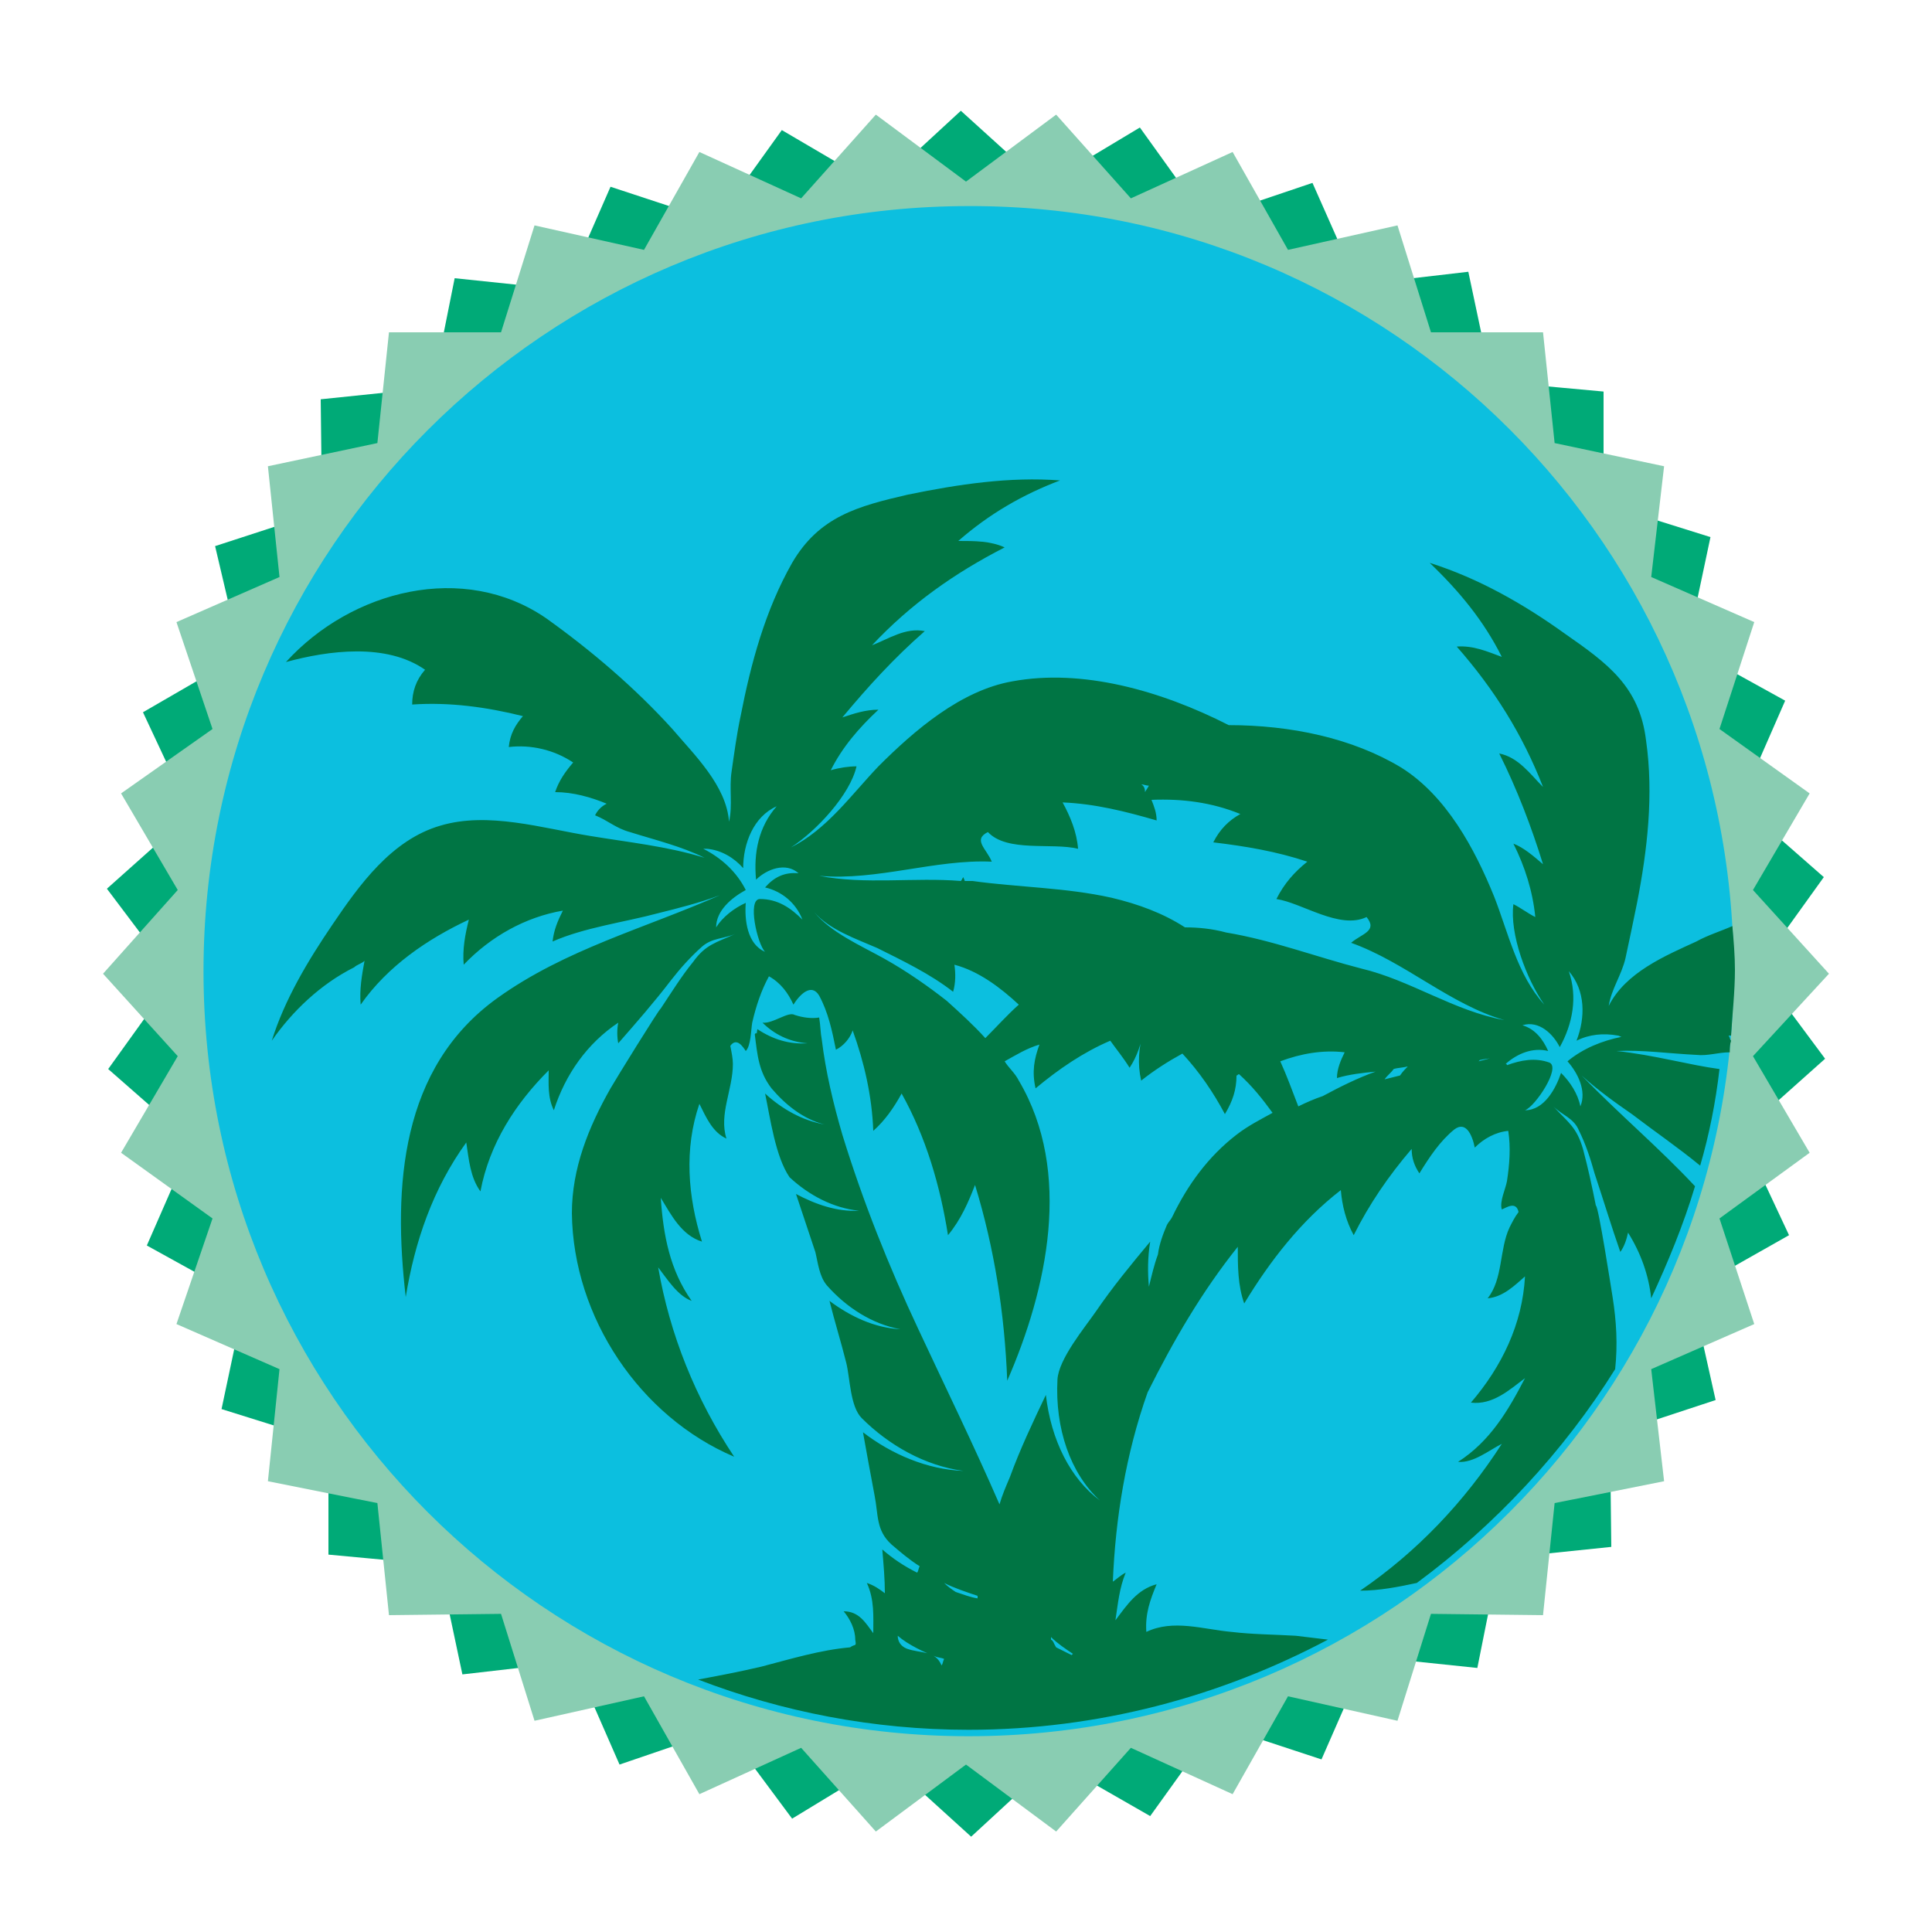 <?xml version="1.0" encoding="utf-8"?>
<!-- Generator: Adobe Illustrator 18.1.0, SVG Export Plug-In . SVG Version: 6.00 Build 0)  -->
<svg version="1.1" id="Layer_1" xmlns="http://www.w3.org/2000/svg" xmlns:xlink="http://www.w3.org/1999/xlink" x="0px" y="0px"
	 viewBox="0 0 150 150" enable-background="new 0 0 150 150" xml:space="preserve">
<g>
	<polygon fill="#00AA77" points="141.7,82.2 135.2,88 138.9,95.9 131.3,100.2 133.2,108.7 125,111.4 125.1,120.1 116.4,121 
		114.7,129.5 106.1,128.6 102.6,136.6 94.4,133.9 89.3,141 81.8,136.7 75.4,142.6 68.9,136.7 61.5,141.2 56.3,134.2 48.1,137 
		44.6,129 35.9,130 34.1,121.5 25.5,120.7 25.5,112 17.2,109.4 19,100.9 11.4,96.7 14.9,88.7 8.4,83 13.5,75.9 8.3,69 14.8,63.2 
		11.1,55.3 18.7,50.9 16.7,42.4 25,39.7 24.9,31 33.6,30.1 35.3,21.6 43.9,22.5 47.4,14.5 55.6,17.2 60.7,10.1 68.2,14.5 74.6,8.6 
		81,14.4 88.5,9.9 93.6,17 101.9,14.2 105.4,22.1 114,21.1 115.8,29.6 124.5,30.4 124.5,39.1 132.8,41.7 131,50.2 138.6,54.4 
		135.1,62.4 141.6,68.1 136.5,75.2 	"/>
	<polygon fill="#89CDB2" points="142,75.6 136.1,82 140.5,89.5 133.5,94.6 136.2,102.8 128.2,106.3 129.2,115 120.7,116.7 
		119.8,125.4 111.1,125.3 108.5,133.6 100,131.7 95.7,139.3 87.8,135.7 82,142.2 75,137 68,142.2 62.2,135.7 54.3,139.3 50,131.7 
		41.5,133.6 38.9,125.3 30.2,125.4 29.3,116.7 20.8,115 21.7,106.3 13.7,102.8 16.5,94.6 9.4,89.5 13.8,82 8,75.6 13.8,69.1 
		9.4,61.6 16.5,56.6 13.7,48.3 21.7,44.8 20.8,36.2 29.3,34.4 30.2,25.8 38.9,25.8 41.5,17.5 50,19.4 54.3,11.8 62.2,15.4 68,8.9 
		75,14.1 82,8.9 87.8,15.4 95.7,11.8 100,19.4 108.5,17.5 111.1,25.8 119.8,25.8 120.7,34.4 129.2,36.2 128.2,44.8 136.2,48.3 
		133.5,56.6 140.5,61.6 136.1,69.1 	"/>
	<path fill="#0CBFDF" d="M134.6,75.4c0,32.8-26.6,59.4-59.4,59.4c-32.8,0-59.4-26.6-59.4-59.4c0-32.8,26.6-59.4,59.4-59.4
		C108,15.9,134.6,42.5,134.6,75.4"/>
	<g>
		<path fill="none" d="M122.6,83.4c2.9,2.9,6,5.6,8.7,8.5c0.2-0.5,0.3-1,0.4-1.6c-1.7-1.4-3.6-2.6-5.2-3.9
			C125.1,85.5,123.8,84.5,122.6,83.4z"/>
		<path fill="none" d="M59.2,68.7c0.7-0.7,1.5-1.2,2.6-1.1c-1-0.9-2.4-0.2-3.3,0.5c-0.3-2.1,0.2-4.1,1.6-5.7
			c-1.8,0.9-2.5,2.9-2.5,4.8c-0.7-0.8-1.7-1.4-2.8-1.5c-0.1,0-0.2,0-0.3,0c1.4,0.7,2.5,1.9,3.2,3.2c-1.1,0.5-2.2,1.6-2.3,2.8
			c0.6-0.8,1.4-1.4,2.3-1.8c-0.1,1.3,0.1,3.2,1.5,3.8c-0.6-0.6-1.4-4.1-0.4-4.1c1.3,0,2.4,0.7,3.3,1.6
			C61.6,69.9,60.5,68.9,59.2,68.7z"/>
		<path fill="none" d="M74.3,68.1c0-0.1,0.1-0.2,0.2-0.3c0,0.1,0.1,0.2,0.1,0.3c0.2,0,0.4,0,0.6,0c3.6,0.5,7.2,0.5,10.7,1.3
			c2.1,0.5,4,1.2,5.7,2.3c1,0,2.1,0.1,3.2,0.2c3.6,0.6,6.9,1.9,10.4,2.8c3.8,0.9,7.2,3.3,11.1,4c-4.2-1.2-7.7-4.4-11.8-5.9
			c0.7-0.7,2-0.9,1.2-2c-2,1-4.9-1.1-6.9-1.4c0.6-1.1,1.4-2.1,2.4-2.9c-2.3-0.8-4.8-1.3-7.2-1.5c0.5-1,1.2-1.6,2.1-2.1
			c-2.2-0.9-4.5-1.2-6.9-1.1c0.2,0.5,0.4,1,0.4,1.6c-2.4-0.7-4.8-1.2-7.2-1.3c0.6,1.1,1,2.3,1.2,3.6c-2-0.5-5.4,0.3-6.9-1.3
			c-1.2,0.7-0.1,1.3,0.3,2.3c-4.4-0.1-8.8,1.6-13.2,1C66.9,68.4,70.6,67.8,74.3,68.1z"/>
		<path fill="none" d="M88.1,60.7c0.1,0.2,0.2,0.4,0.3,0.6c0.1-0.2,0.2-0.3,0.3-0.5C88.5,60.7,88.3,60.7,88.1,60.7z"/>
		<path fill="none" d="M125.5,97c-0.7-2-1.4-4-2-6.1c-0.3-1.1-0.7-2.2-1.2-3.2c-0.5-0.9-1.3-1.2-2-1.9c1.1,1.3,1.8,1.6,2.2,3.3
			c0.4,1.4,0.7,2.9,1,4.3c0.1,0,1.2,6.4,1.3,7c0.3,1.9,0.3,3.7,0.2,5.6c1.1-1.8,2.1-3.6,3-5.5c-0.3-1.8-0.8-3.5-1.8-5.1
			C125.9,96,125.7,96.6,125.5,97z"/>
		<path fill="none" d="M116.1,111.9c-1,0.6-2.2,1.5-3.4,1.4c2.5-1.5,3.9-3.9,5.2-6.4c-1.2,0.9-2.5,2.1-4.2,1.9
			c2.3-2.8,3.9-6.1,4.2-9.8c-0.8,0.8-1.7,1.6-2.9,1.7c1.3-1.5,0.9-3.8,1.7-5.5c0.2-0.4,0.4-0.8,0.7-1.2c-0.2-0.8-1-0.3-1.3-0.2
			c-0.2-0.6,0.3-1.6,0.4-2.2c0.2-1.3,0.3-2.6,0.1-3.8c-1,0.1-1.9,0.6-2.6,1.3c-0.2-0.9-0.6-2.1-1.6-1.4c-1.1,0.9-1.9,2.1-2.7,3.4
			c-0.4-0.6-0.7-1.2-0.6-1.9c-1.8,2-3.3,4.2-4.4,6.6c-0.5-1.1-0.8-2.3-1-3.5c-3,2.5-5.4,5.5-7.4,8.8c-0.5-1.4-0.5-2.9-0.5-4.4
			c-2.8,3.4-5,7.2-7,11.2c-1.7,4.8-2.5,9.7-2.7,14.6c0.3-0.2,0.6-0.5,1-0.7c-0.5,1.2-0.6,2.4-0.8,3.7c0.9-1.1,1.7-2.3,3.1-2.7
			c-0.5,1.2-0.9,2.4-0.8,3.7c2.1-1,4.4-0.2,6.6,0c1.7,0.2,3.3,0.2,5,0.3c0.8,0.1,1.7,0.2,2.5,0.3c2.4-1.3,4.7-2.8,6.9-4.4
			c-1.4,0.4-2.9,0.6-4.4,0.6C109.6,120.2,113.3,116.4,116.1,111.9z"/>
		<path fill="none" d="M133.5,80.6c0-0.1,0-0.2,0-0.4c-0.1,0-0.1,0-0.2,0C133.4,80.3,133.4,80.5,133.5,80.6z"/>
		<path fill="none" d="M124.7,81.3c2.8,0.2,5.7,1,8.5,1.6c0.1-0.5,0.2-1,0.2-1.5c-0.9,0-1.6,0.3-2.6,0.2
			C128.8,81.5,126.8,81.3,124.7,81.3z"/>
		<path fill="none" d="M108,83.2c0.2-0.2,0.4-0.4,0.6-0.6c-0.4,0-0.7,0.1-1.1,0.1c-0.2,0.3-0.5,0.5-0.7,0.8
			C107.2,83.3,107.6,83.2,108,83.2z"/>
		<path fill="none" d="M65.9,127.6c0.4-0.3,0.4,0,0.4-0.6c-0.1-0.8-0.4-1.6-0.9-2.1c1.1,0.1,1.6,0.9,2.2,1.7c0-1.3,0.1-2.7-0.5-3.9
			c0.5,0.2,1,0.5,1.4,0.8c-0.1-1.1-0.1-2.3-0.2-3.4c0.8,0.7,1.8,1.2,2.7,1.7c0-0.2,0.1-0.4,0.2-0.5c-0.8-0.5-1.5-1.1-2.2-1.7
			c-1.1-1.1-1-2.3-1.2-3.8c-0.2-1.7-0.5-3.3-0.9-4.9c2.2,1.7,5,2.8,7.8,2.9c-2.9-0.4-5.7-2-7.8-4c-0.8-0.9-0.9-3.1-1.2-4.2
			c-0.4-1.6-0.8-3.2-1.3-4.7c1.6,1.2,3.5,2,5.4,2.1c-2.2-0.4-4.2-1.7-5.7-3.4c-0.6-0.6-0.7-1.8-0.9-2.6c-0.5-1.5-1-3-1.5-4.4
			c1.5,0.8,3.2,1.4,4.9,1.3c-2-0.2-3.9-1.2-5.3-2.6c-1.1-1.5-1.5-4.6-1.9-6.4c1.3,1.2,2.8,2.1,4.5,2.4c-1.6-0.5-3-1.5-4.1-2.8
			c-1-1.3-1.1-2.5-1.3-4.1c0.2-0.3,0.1,0.2,0.2-0.4c1.1,0.8,2.5,1.2,3.9,1.1c-1.3-0.1-2.5-0.7-3.4-1.6c0.8,0,2-0.9,2.4-0.6
			c0.6,0.3,1.3,0.4,1.9,0.2c0,0.6,0.1,1.1,0.2,1.6c0.3,2.5,0.9,4.9,1.6,7.3c1.5,5.1,3.6,10.1,5.8,15c2.1,4.5,4.3,8.9,6.3,13.5
			c0.2-0.7,0.5-1.3,0.8-2.1c0.8-2.2,1.8-4.3,2.8-6.3c0.3,3.4,1.8,6.5,4.2,8.1c-2.3-2-3.5-5.5-3.3-9.3c0.1-1.5,2-3.9,2.9-5.2
			c1.3-1.9,2.6-3.6,4.1-5.4c-0.2,1.2-0.3,2.4-0.1,3.5c0.2-0.8,0.4-1.7,0.7-2.5c0.2-0.8,0.4-1.5,0.7-2.3c0.1-0.2,0.3-0.4,0.4-0.6
			c1.2-2.4,2.8-4.7,5-6.4c0.9-0.6,1.8-1.2,2.7-1.7c-0.8-1-1.6-2.1-2.6-3c-0.1,0-0.1,0.1-0.2,0.1c-0.1,1.1-0.3,2-0.9,3
			c-0.9-1.7-2-3.2-3.2-4.6c-1.1,0.6-2.2,1.3-3.2,2.1c-0.3-1.3-0.2-2.6,0.2-3.9l0,0c-0.2,1-0.5,2-1.1,2.9c-0.4-0.7-1-1.4-1.5-2.1
			c-2.1,0.9-4,2.2-5.8,3.6c-0.3-1.2-0.1-2.2,0.3-3.3c-1,0.3-1.8,0.8-2.7,1.3c0.4,0.5,0.8,1,1.1,1.5c4.2,7,2.1,16.1-0.9,23.1
			c-0.2-5.1-1-10.2-2.5-15.1c-0.5,1.4-1.1,2.7-2.1,3.9c-0.6-3.8-1.7-7.6-3.6-11c-0.6,1.1-1.3,2.1-2.2,2.9c-0.2-2.7-0.7-5.3-1.6-7.8
			c-0.2,0.6-0.7,1.2-1.3,1.5c-0.2-1.4-0.5-2.8-1.3-4.1c-0.6-1-1.4-0.1-2,0.7c-0.4-0.9-1-1.7-1.9-2.2c-0.6,1.1-1.1,2.3-1.3,3.6
			c-0.1,0.6-0.1,1.8-0.5,2.2c-0.2-0.2-0.8-1-1.2-0.3c0.1,0.5,0.1,0.9,0.2,1.4c0.1,1.9-1.1,3.8-0.5,5.7c-1.1-0.5-1.5-1.6-2-2.7
			c-1.2,3.5-0.9,7.1,0.2,10.6c-1.6-0.4-2.4-2-3.2-3.3c0.2,2.8,0.7,5.5,2.4,7.9c-1.1-0.4-1.9-1.7-2.6-2.6c1,5.2,2.9,10.2,5.9,14.6
			c-7.3-3.1-12.5-10.8-12.5-18.8c0-3.4,1.3-6.6,3-9.6c0.3-0.6,3.7-6.1,3.8-6.1c0.8-1.2,1.6-2.5,2.5-3.6c1.1-1.4,1.8-1.5,3.3-2.2
			c-0.9,0.3-1.8,0.3-2.6,1c-0.9,0.8-1.6,1.7-2.3,2.6c-1.4,1.6-2.7,3.3-4.1,4.8c-0.1-0.5-0.1-1.1,0-1.6c-2.4,1.6-4.1,4-5,6.8
			c-0.5-1-0.4-2.1-0.4-3.1c-2.6,2.6-4.6,5.7-5.3,9.3c-0.8-1.2-0.9-2.5-1-3.8c-2.5,3.5-4,7.6-4.6,11.9c-1-8.5-0.4-17.6,7-23
			c5.3-3.8,11.3-5.4,17.2-7.9c-1.6,0.5-3.2,0.9-4.8,1.4c-2.6,0.7-5.6,1.2-8.1,2.2c0.1-0.9,0.4-1.6,0.8-2.4c-3,0.6-5.6,2.1-7.7,4.2
			c-0.2-1.2,0-2.4,0.4-3.5C33,73,30,75.1,27.9,78.1c-0.1-1.2,0-2.2,0.3-3.4c-0.3,0.2-0.6,0.3-0.8,0.4c-2.5,1.3-4.7,3.4-6.3,5.7
			c1-3.2,2.8-6.2,4.7-9c2.1-3,4.6-6.5,8.3-7.6c3.7-1.1,7.8,0.2,11.5,0.8c2.9,0.5,6,0.9,8.8,1.7c-1.9-0.8-3.8-1.4-5.8-1.9
			c-1-0.3-1.7-1-2.7-1.3c0.2-0.4,0.6-0.7,0.9-0.9c-1.3-0.6-2.6-1-4-1c0.3-0.9,0.7-1.6,1.3-2.3c-1.5-0.9-3.2-1.3-4.9-1.2
			c0.1-0.9,0.5-1.7,1.1-2.3c-2.8-0.7-5.7-1.2-8.6-0.9c0-1,0.3-1.9,1-2.7c-2.9-2.1-7.5-1.5-10.7-0.6c5-5.5,13.7-7.8,20-3.4
			c3.5,2.4,6.9,5.3,9.8,8.5c1.7,2,4.1,4.3,4.4,7.1c0.3-1.2,0-2.6,0.2-3.8c0.2-1.4,0.5-2.8,0.7-4.3c0.8-4.1,1.9-8.2,4-11.8
			c2.1-3.6,5-4.4,8.9-5.3c3.8-0.9,7.8-1.4,11.7-1.1c-2.9,1.1-5.5,2.6-7.9,4.7c1.2,0,2.4-0.1,3.5,0.5c-3.9,2-7.3,4.3-10.3,7.6
			c1.3-0.6,2.6-1.4,4.1-1.1c-2.3,2-4.4,4.3-6.3,6.6c0.9-0.3,1.8-0.6,2.7-0.6c-1.5,1.3-2.8,2.8-3.7,4.6c0.6-0.1,1.3-0.3,2-0.3
			c-0.5,2.3-3.1,5-5.1,6.3c2.8-1.4,4.6-4.1,6.7-6.3c2.8-2.8,6.3-5.8,10.4-6.6c5.3-0.9,11.4,0.7,16.6,3.4c4.8,0,9.6,0.9,13.3,3.2
			c3.5,2.2,5.6,6.3,7.1,10c1.2,2.8,1.9,6,3.9,8.3c-1.3-1.9-2.7-5.4-2.3-7.7c0.6,0.2,1.2,0.6,1.7,1c-0.1-2-0.8-3.8-1.7-5.6
			c0.9,0.3,1.6,0.9,2.3,1.5c-0.9-2.9-2-5.8-3.4-8.6c1.5,0.3,2.4,1.6,3.4,2.6c-1.6-4.1-3.8-7.5-6.7-10.8c1.2-0.1,2.3,0.4,3.4,0.8
			c-1.4-2.8-3.2-5.1-5.5-7.3c3.7,1.2,7.2,3.2,10.4,5.4c3.2,2.3,5.7,4.1,6.3,8.2c0.6,4.2,0,8.4-0.7,12.5c-0.3,1.4-0.6,2.8-0.9,4.2
			c-0.3,1.3-1.1,2.4-1.3,3.6c1.3-2.5,4.4-3.8,6.7-4.9c0.9-0.4,1.9-0.8,2.8-1.2C131.8,41,106.3,16.5,75,16.4
			c-32.4,0-58.7,26.3-58.7,58.8c0,25.1,15.8,46.4,37.9,54.8c1.6-0.3,3.3-0.5,4.9-1C61.4,128.5,63.6,127.8,65.9,127.6z"/>
		<path fill="none" d="M124.9,80.2C124.9,80.2,124.9,80.2,124.9,80.2C124.9,80.2,124.9,80.2,124.9,80.2c-1.1-0.2-2.2-0.1-3.2,0.4
			c0.7-1.7,0.8-3.9-0.5-5.4c0.7,2,0.3,4-0.7,5.9c-0.5-1-1.6-2.1-2.8-1.7c1,0.3,1.6,1,2,2c-1.2-0.2-2.4,0.2-3.3,1c0,0,0,0.1,0,0.1
			c1.1-0.4,2.2-0.6,3.3-0.2c0.9,0.4-1.1,3.3-1.9,3.6c1.5,0,2.4-1.7,2.8-2.9c0.7,0.8,1.2,1.6,1.4,2.6c0.4-1.2-0.3-2.6-1-3.5
			c1.2-1,2.7-1.6,4.2-1.8C125.1,80.3,125,80.2,124.9,80.2z"/>
		<path fill="none" d="M72.2,128c-0.8-0.4-2.1-0.9-2.9-1.6c0,0.4,0.2,0.8,0.7,1c1,0.4,2.2,0.1,2.7,1.4c0.1-0.2,0.1-0.4,0.1-0.6
			C72.7,128.1,72.4,128,72.2,128z"/>
		<path fill="none" d="M75.6,123.3c-0.9-0.3-1.8-0.6-2.6-1c0.3,0.2,0.6,0.5,0.9,0.7c0.5,0.2,1.1,0.3,1.7,0.5
			C75.6,123.4,75.6,123.3,75.6,123.3z"/>
		<path fill="none" d="M114.2,82c0.3-0.1,0.7-0.1,1-0.3c0,0,0,0,0,0c-0.3,0.1-0.7,0.1-1,0.2C114.2,82,114.2,82,114.2,82z"/>
		<path fill="none" d="M76.2,80.4c0.8-0.9,1.6-1.8,2.5-2.6c-1.5-1.4-3.1-2.6-5-3.1c0.1,0.7,0.1,1.4-0.1,2c-1.8-1.3-3.9-2.4-5.9-3.4
			c-1.6-0.8-3.7-1.5-4.9-2.8c1.3,1.6,3.7,2.5,5.4,3.5c1.7,1,3.4,2.1,4.9,3.4C74.3,78.4,75.3,79.4,76.2,80.4z"/>
		<path fill="none" d="M106.1,82.8c-1,0.1-2,0.3-3,0.5c0-0.7,0.3-1.4,0.6-1.9c-1.7-0.2-3.3,0.1-4.9,0.7c0.5,1.1,0.9,2.2,1.2,3.4
			c0.6-0.3,1.3-0.5,1.9-0.8C103.3,84,104.7,83.3,106.1,82.8z"/>
		<path fill="none" d="M82.7,127.7c-0.6-0.4-1.1-0.8-1.7-1.3c0,0.1,0,0.2,0,0.2l0,0c0.2,0.1,0.2,0.4,0.3,0.5
			c0.4,0.2,0.8,0.4,1.2,0.6C82.7,127.7,82.7,127.7,82.7,127.7z"/>
		<path fill="none" stroke="#000000" stroke-width="0" stroke-linecap="round" stroke-linejoin="round" d="M124.9,80.2
			C124.9,80.2,124.9,80.2,124.9,80.2"/>
		<path d="M133.1,91.6C133.1,91.6,133.1,91.6,133.1,91.6L133.1,91.6L133.1,91.6z"/>
		<path fill="#007544" d="M125.5,81.6c2-0.1,4.1,0.2,6.2,0.3c0.9,0.1,1.7-0.2,2.6-0.2c0-0.3,0-0.6,0.1-0.9c-0.1-0.1-0.1-0.3-0.2-0.4
			c0.1,0,0.1,0,0.2,0c0.1-1.7,0.3-3.4,0.3-5.1c0-1.1-0.1-2.3-0.2-3.4c-0.9,0.4-1.9,0.7-2.8,1.2c-2.4,1.1-5.5,2.4-6.8,5
			c0.2-1.3,1-2.4,1.3-3.7c0.3-1.4,0.6-2.8,0.9-4.3c0.8-4.1,1.3-8.4,0.7-12.6c-0.5-4.2-3-6-6.3-8.3c-3.2-2.3-6.7-4.3-10.5-5.5
			c2.3,2.2,4.2,4.5,5.6,7.3c-1.1-0.4-2.2-0.9-3.5-0.8c2.9,3.3,5.1,6.8,6.7,10.9c-1-1-1.9-2.3-3.4-2.6c1.4,2.8,2.5,5.7,3.4,8.6
			c-0.7-0.6-1.5-1.3-2.3-1.6c0.9,1.8,1.5,3.7,1.7,5.7c-0.6-0.3-1.1-0.7-1.7-1c-0.3,2.3,1,5.8,2.4,7.8c-2.1-2.3-2.8-5.6-3.9-8.4
			c-1.5-3.7-3.7-7.8-7.2-10c-3.8-2.3-8.6-3.3-13.4-3.3c-5.3-2.7-11.4-4.4-16.8-3.4c-4,0.7-7.6,3.8-10.4,6.6c-2.1,2.2-4,4.9-6.8,6.3
			c2-1.3,4.6-4.1,5.1-6.3c-0.6,0-1.3,0.1-2,0.3c0.9-1.8,2.2-3.3,3.7-4.7c-1,0-1.9,0.3-2.8,0.6c2-2.4,4-4.6,6.4-6.7
			c-1.5-0.3-2.8,0.6-4.1,1.1c3-3.2,6.4-5.6,10.3-7.6c-1.1-0.5-2.3-0.5-3.6-0.5c2.4-2.1,5-3.6,7.9-4.7c-3.9-0.3-7.9,0.3-11.8,1.1
			c-3.9,0.9-6.9,1.7-9,5.3c-2.1,3.7-3.2,7.8-4,11.9c-0.3,1.4-0.5,2.9-0.7,4.3c-0.2,1.3,0.1,2.6-0.2,3.9c-0.2-2.8-2.7-5.2-4.4-7.2
			c-2.9-3.2-6.3-6.1-9.8-8.6c-6.4-4.4-15.1-2.2-20.2,3.4c3.3-0.9,7.8-1.5,10.8,0.6c-0.7,0.8-1,1.7-1,2.7c2.9-0.2,5.8,0.2,8.6,0.9
			c-0.6,0.7-1,1.4-1.1,2.4c1.7-0.2,3.5,0.2,5,1.2c-0.6,0.7-1.1,1.4-1.4,2.3c1.4,0,2.8,0.4,4,0.9c-0.4,0.2-0.7,0.5-0.9,0.9
			c1,0.4,1.6,1,2.7,1.3c1.9,0.6,4,1.1,5.8,2c-2.9-0.9-5.9-1.2-8.9-1.7c-3.7-0.6-7.9-1.9-11.6-0.8c-3.8,1.1-6.3,4.6-8.4,7.7
			c-1.9,2.8-3.7,5.8-4.7,9c1.6-2.3,3.8-4.4,6.4-5.7c0.2-0.2,0.6-0.3,0.8-0.5c-0.2,1.1-0.4,2.2-0.3,3.4c2.1-3,5.2-5.1,8.4-6.6
			c-0.3,1.2-0.5,2.3-0.4,3.5c2.1-2.2,4.8-3.7,7.7-4.2c-0.4,0.8-0.7,1.5-0.8,2.4c2.5-1.1,5.6-1.5,8.2-2.2c1.6-0.4,3.2-0.8,4.8-1.4
			c-5.9,2.6-12,4.2-17.3,8c-7.5,5.4-8.1,14.6-7.1,23.2c0.7-4.3,2.1-8.4,4.7-12c0.2,1.3,0.3,2.7,1.1,3.8c0.7-3.7,2.7-6.8,5.3-9.4
			c0,1-0.1,2.1,0.4,3.1c0.9-2.8,2.6-5.2,5-6.8c-0.1,0.5-0.1,1.1,0,1.6c1.4-1.6,2.8-3.2,4.1-4.9c0.7-0.9,1.5-1.8,2.4-2.6
			c0.8-0.7,1.7-0.6,2.6-1c-1.5,0.7-2.3,0.8-3.3,2.2c-0.9,1.1-1.7,2.4-2.5,3.6c-0.1,0-3.5,5.5-3.9,6.2c-1.7,3-3,6.2-3,9.7
			c0.1,8.1,5.3,15.8,12.6,18.9c-3-4.5-5-9.5-5.9-14.7c0.7,0.9,1.5,2.2,2.6,2.6c-1.7-2.4-2.2-5.1-2.4-8c0.8,1.3,1.6,2.9,3.2,3.4
			c-1.1-3.5-1.4-7.2-0.2-10.7c0.5,1,1,2.2,2.1,2.7c-0.6-1.9,0.5-3.8,0.5-5.8c0-0.4-0.1-0.9-0.2-1.4c0.5-0.7,1,0.1,1.2,0.4
			c0.4-0.4,0.4-1.6,0.5-2.2c0.3-1.3,0.7-2.5,1.3-3.6c0.9,0.5,1.5,1.3,1.9,2.2c0.5-0.8,1.4-1.7,2-0.7c0.7,1.3,1,2.7,1.3,4.2
			c0.6-0.3,1.1-0.9,1.3-1.5c0.9,2.5,1.5,5.1,1.6,7.8c0.9-0.8,1.6-1.8,2.2-2.9c1.9,3.4,3,7.2,3.6,11c1-1.2,1.6-2.6,2.1-3.9
			c1.5,4.9,2.3,10,2.5,15.2c3.1-7.1,5.1-16.2,0.9-23.3c-0.3-0.6-0.8-1-1.1-1.5c0.9-0.5,1.7-1,2.7-1.3c-0.4,1.1-0.6,2.1-0.3,3.4
			c1.8-1.5,3.7-2.8,5.8-3.7c0.5,0.7,1,1.3,1.5,2.1c0.6-0.9,0.9-1.9,1.1-2.9l0,0c-0.4,1.3-0.5,2.6-0.2,3.9c1-0.8,2.1-1.5,3.2-2.1
			c1.3,1.4,2.4,3,3.3,4.7c0.6-1,0.9-1.9,0.9-3c0.1,0,0.1-0.1,0.2-0.1c1,0.9,1.8,1.9,2.6,3c-0.9,0.5-1.9,1-2.8,1.7
			c-2.2,1.7-3.8,3.9-5,6.4c-0.1,0.2-0.3,0.4-0.4,0.6c-0.3,0.7-0.6,1.5-0.7,2.3c-0.3,0.8-0.5,1.7-0.7,2.5c-0.1-1.1-0.1-2.3,0.1-3.5
			c-1.5,1.8-2.9,3.5-4.2,5.4c-0.9,1.3-2.9,3.7-3,5.3c-0.2,3.8,1,7.3,3.3,9.4c-2.3-1.7-3.8-4.7-4.2-8.2c-1,2.1-2,4.2-2.8,6.4
			c-0.3,0.7-0.6,1.4-0.8,2.1c-2-4.6-4.2-9.1-6.3-13.6c-2.3-4.9-4.3-9.9-5.9-15.1c-0.7-2.4-1.3-4.9-1.6-7.4c-0.1-0.5-0.1-1.1-0.2-1.7
			c-0.6,0.1-1.3,0-1.9-0.2c-0.5-0.3-1.7,0.7-2.5,0.6c0.9,0.9,2.1,1.5,3.5,1.6c-1.4,0.1-2.7-0.3-3.9-1.1c-0.1,0.7,0,0.1-0.2,0.4
			c0.2,1.6,0.3,2.9,1.3,4.2c1.1,1.3,2.5,2.4,4.1,2.8c-1.7-0.3-3.3-1.2-4.6-2.4c0.4,1.9,0.8,4.9,1.9,6.5c1.5,1.4,3.4,2.4,5.4,2.6
			c-1.7,0.1-3.4-0.5-4.9-1.3c0.5,1.5,1,3,1.5,4.5c0.2,0.8,0.3,1.9,0.9,2.6c1.5,1.7,3.5,3,5.7,3.4c-2-0.1-3.9-1-5.5-2.2
			c0.4,1.6,0.9,3.2,1.3,4.8c0.3,1.2,0.3,3.4,1.2,4.3c2.1,2.1,4.9,3.7,7.9,4.1c-2.8-0.1-5.6-1.3-7.8-3c0.3,1.7,0.6,3.3,0.9,4.9
			c0.3,1.5,0.1,2.7,1.3,3.8c0.7,0.6,1.4,1.2,2.2,1.7c-0.1,0.2-0.1,0.4-0.2,0.5c-1-0.5-1.9-1.1-2.7-1.8c0.1,1.2,0.2,2.3,0.2,3.4
			c-0.4-0.3-0.8-0.6-1.4-0.8c0.6,1.3,0.5,2.6,0.5,3.9c-0.6-0.8-1.1-1.7-2.3-1.7c0.5,0.6,0.9,1.4,0.9,2.2c0.1,0.6,0,0.3-0.4,0.6
			c-2.3,0.2-4.6,0.9-6.9,1.5c-1.7,0.4-3.3,0.7-4.9,1c6.5,2.5,13.6,3.9,21,3.9c10.1,0,19.6-2.6,27.9-7c-0.8-0.1-1.7-0.2-2.5-0.3
			c-1.7-0.1-3.3-0.1-5-0.3c-2.2-0.2-4.5-1-6.6,0c-0.1-1.4,0.3-2.5,0.8-3.7c-1.5,0.4-2.3,1.6-3.2,2.8c0.2-1.3,0.3-2.5,0.8-3.7
			c-0.4,0.2-0.7,0.5-1,0.7c0.2-4.9,1-9.9,2.7-14.7c2-4,4.2-7.8,7-11.3c0,1.5,0,3,0.5,4.4c2-3.3,4.4-6.4,7.5-8.8
			c0.1,1.2,0.4,2.4,1,3.5c1.2-2.4,2.7-4.6,4.5-6.7c0,0.7,0.2,1.3,0.6,1.9c0.8-1.3,1.6-2.5,2.7-3.4c0.9-0.7,1.4,0.4,1.6,1.4
			c0.7-0.7,1.6-1.2,2.6-1.3c0.2,1.3,0.1,2.6-0.1,3.9c-0.1,0.6-0.6,1.6-0.4,2.2c0.3-0.1,1.1-0.7,1.3,0.2c-0.3,0.4-0.5,0.8-0.7,1.2
			c-0.8,1.7-0.5,4-1.7,5.5c1.2-0.1,2.1-1,2.9-1.7c-0.2,3.7-1.8,7-4.2,9.8c1.7,0.2,3-1,4.2-1.9c-1.3,2.5-2.7,4.9-5.2,6.5
			c1.2,0.1,2.4-0.9,3.4-1.4c-2.9,4.5-6.6,8.4-11,11.4c1.5,0,3-0.3,4.4-0.6c6.1-4.5,11.4-10.2,15.4-16.6c0.2-1.9,0.1-3.7-0.2-5.6
			c-0.1-0.6-1.1-7.1-1.3-7.1c-0.3-1.5-0.6-2.9-1-4.4c-0.5-1.7-1.1-2-2.3-3.3c0.7,0.7,1.6,0.9,2,1.9c0.5,1,0.9,2.2,1.2,3.3
			c0.7,2.1,1.3,4.1,2,6.1c0.3-0.4,0.5-1,0.6-1.5c1,1.6,1.6,3.3,1.8,5.1c1.3-2.8,2.5-5.7,3.4-8.7c-2.8-3-5.9-5.6-8.8-8.6
			c1.2,1.1,2.6,2.1,3.9,3c1.7,1.3,3.6,2.6,5.3,4c0.7-2.4,1.2-4.9,1.5-7.5C131.2,82.7,128.4,81.9,125.5,81.6z M59,69.8
			c-1,0-0.2,3.5,0.4,4.1c-1.4-0.6-1.6-2.5-1.5-3.8c-0.9,0.4-1.8,1.1-2.3,1.9c0-1.3,1.2-2.3,2.3-2.9c-0.7-1.4-1.9-2.5-3.3-3.2
			c0.1,0,0.2,0,0.3,0c1.1,0.1,2.1,0.7,2.8,1.5c0-1.9,0.8-4,2.6-4.8c-1.4,1.6-1.8,3.6-1.6,5.7c0.8-0.8,2.3-1.4,3.3-0.5
			c-1.1-0.1-1.9,0.3-2.6,1.1c1.3,0.3,2.4,1.2,2.9,2.5C61.4,70.5,60.4,69.8,59,69.8z M88.6,60.9c0.2,0,0.4,0.1,0.6,0.1
			c-0.1,0.2-0.2,0.3-0.3,0.5C88.9,61.2,88.8,61,88.6,60.9z M77,66.9c-0.4-1-1.5-1.7-0.3-2.3c1.5,1.6,5,0.8,7,1.3
			c-0.1-1.3-0.6-2.5-1.2-3.6c2.5,0.1,4.9,0.7,7.3,1.4c0-0.6-0.2-1.1-0.4-1.6c2.4-0.1,4.7,0.2,6.9,1.1c-0.9,0.5-1.6,1.2-2.1,2.2
			c2.5,0.3,4.9,0.7,7.3,1.5c-1,0.8-1.8,1.7-2.4,2.9c2,0.3,4.9,2.4,7,1.4c0.9,1.1-0.4,1.3-1.2,2c4.2,1.5,7.7,4.8,11.9,6
			c-3.9-0.7-7.3-3.1-11.1-4c-3.5-0.9-6.9-2.2-10.5-2.8C94.1,72.1,93,72,92,72c-1.7-1.1-3.6-1.8-5.7-2.3c-3.6-0.8-7.2-0.8-10.8-1.3
			c-0.2,0-0.4,0-0.6,0c0-0.1-0.1-0.2-0.1-0.3c-0.1,0.1-0.1,0.2-0.2,0.3c-3.6-0.3-7.4,0.3-11-0.4C68.1,68.4,72.6,66.7,77,66.9z
			 M109.3,82.8c-0.2,0.2-0.4,0.4-0.6,0.7c-0.4,0.1-0.8,0.2-1.2,0.3c0.2-0.3,0.5-0.5,0.7-0.8C108.5,82.9,108.9,82.9,109.3,82.8z
			 M115.9,82.1c-0.3,0.1-0.7,0.2-1.1,0.3c0,0,0.1-0.1,0.1-0.1C115.3,82.2,115.7,82.2,115.9,82.1C116,82,115.9,82,115.9,82.1z
			 M68.6,74.4c-1.8-1-4.1-2-5.4-3.6c1.2,1.4,3.3,2.1,4.9,2.8c2,1,4.1,2,5.9,3.4c0.2-0.7,0.2-1.4,0.1-2.1c1.9,0.5,3.6,1.8,5,3.1
			c-0.9,0.8-1.7,1.7-2.6,2.6c-0.9-1-2-2-3-2.9C72.1,76.6,70.4,75.4,68.6,74.4z M99.4,82.4c1.6-0.6,3.3-0.9,5-0.7
			c-0.3,0.6-0.6,1.3-0.6,2c1-0.3,2-0.4,3-0.5c-1.4,0.5-2.8,1.2-4.1,1.9c-0.6,0.2-1.3,0.5-1.9,0.8C100.3,84.6,99.9,83.5,99.4,82.4z
			 M81.6,127.3L81.6,127.3c0,0,0-0.1,0-0.2c0.5,0.5,1.1,0.9,1.7,1.3c0,0-0.1,0.1-0.1,0.1c-0.4-0.2-0.8-0.4-1.2-0.6
			C81.8,127.6,81.8,127.4,81.6,127.3z M73.3,122.9c0.8,0.4,1.7,0.7,2.6,1c0,0,0,0.1,0,0.2c-0.6-0.1-1.1-0.3-1.7-0.5
			C73.9,123.4,73.6,123.2,73.3,122.9z M70.4,128c-0.5-0.2-0.7-0.6-0.7-1c0.8,0.7,2.1,1.3,2.9,1.6c0.2,0.1,0.5,0.1,0.7,0.2
			c-0.1,0.2-0.1,0.4-0.2,0.5C72.6,128.1,71.5,128.4,70.4,128z M121.7,82.4c0.8,0.9,1.5,2.3,1,3.5c-0.2-1-0.8-1.9-1.5-2.6
			c-0.4,1.2-1.3,2.9-2.8,2.9c0.8-0.3,2.8-3.3,1.9-3.7c-1.1-0.4-2.2-0.2-3.3,0.2c0,0,0-0.1-0.1-0.1c0.9-0.8,2.1-1.3,3.3-1
			c-0.4-0.9-1-1.7-2-2c1.3-0.4,2.4,0.7,2.9,1.7c1-1.8,1.4-3.9,0.7-5.9c1.3,1.5,1.3,3.6,0.6,5.4c1-0.5,2.1-0.6,3.2-0.4
			c0.1,0,0.2,0.1,0.3,0.1C124.4,80.8,122.9,81.4,121.7,82.4z"/>
	</g>
</g>
</svg>
